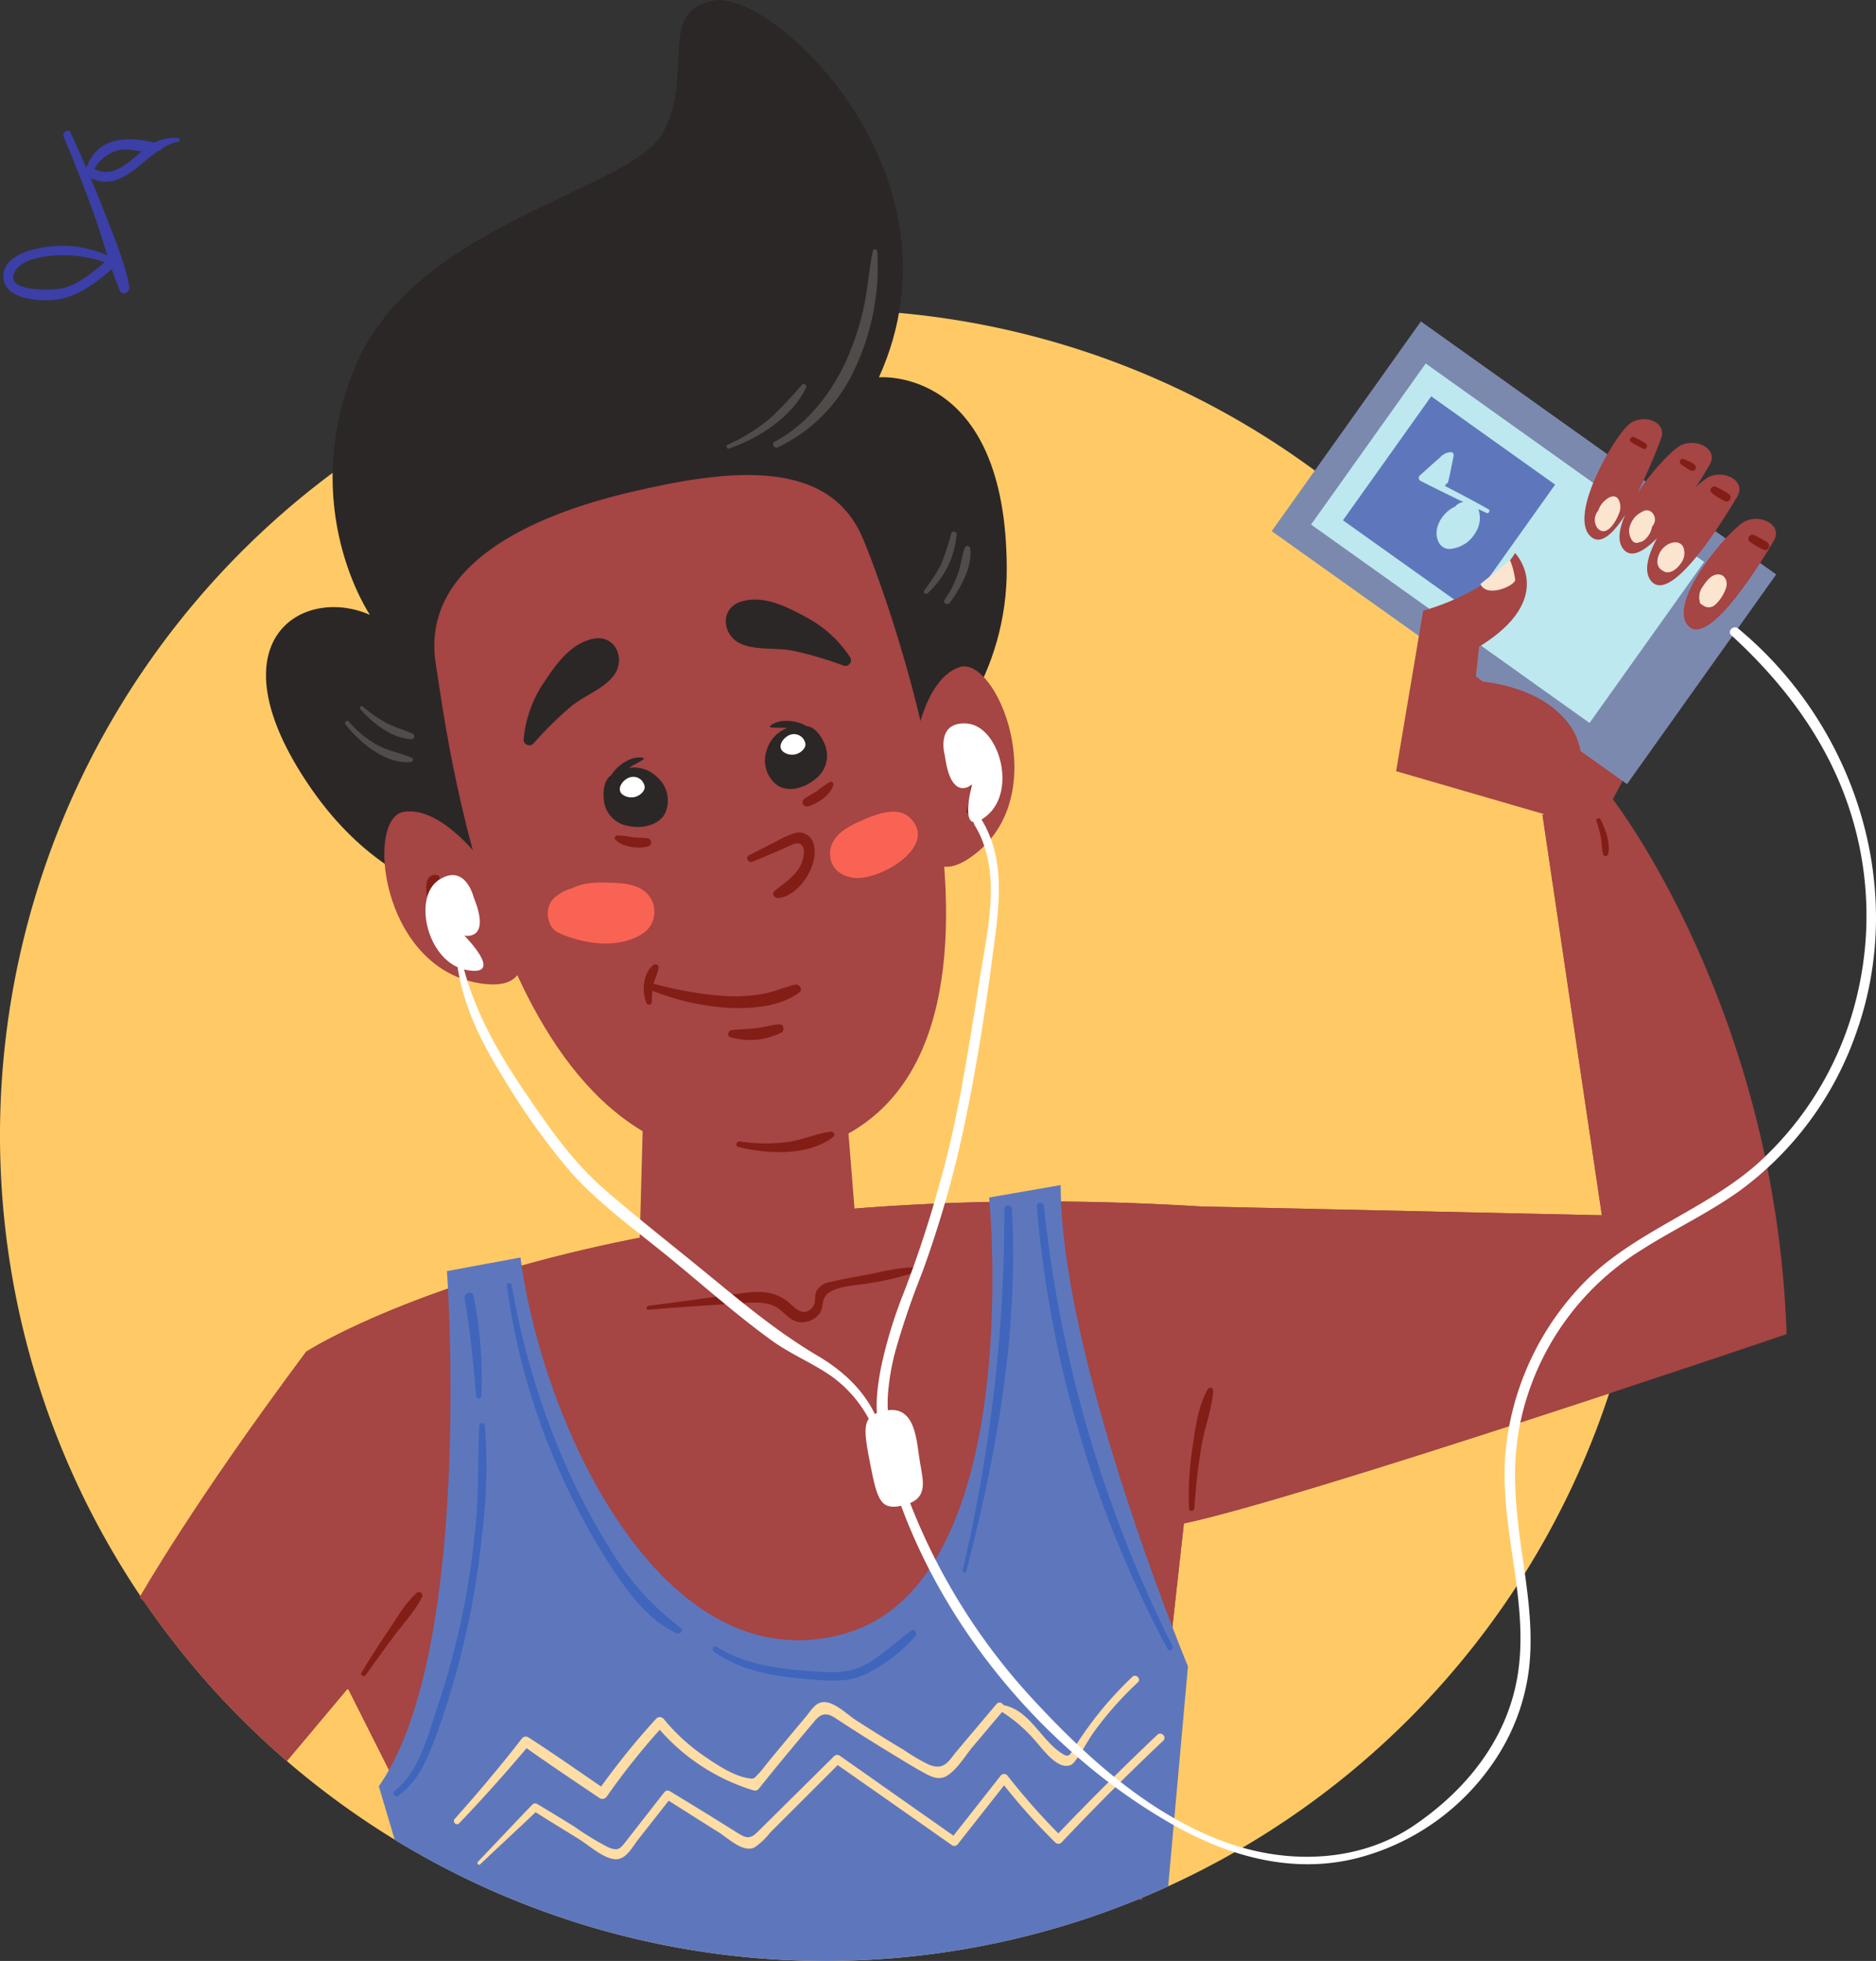<svg id="Grupo_983361" data-name="Grupo 983361" xmlns="http://www.w3.org/2000/svg" xmlns:xlink="http://www.w3.org/1999/xlink" width="292.985" height="306.103" viewBox="0 0 292.985 306.103">
  <rect x="0" y="0" width="292.985" height="306.103" fill="#333333" stroke="none"/>
  <defs>
    <clipPath id="clip-path">
      <rect id="Rectángulo_338749" data-name="Rectángulo 338749" width="292.985" height="306.103" fill="none"/>
    </clipPath>
  </defs>
  <g id="Grupo_983360" data-name="Grupo 983360" clip-path="url(#clip-path)">
    <path id="Trazado_208750" data-name="Trazado 208750" d="M257.774,159.339A128.887,128.887,0,1,1,128.887,30.452,128.886,128.886,0,0,1,257.774,159.339" transform="translate(0 17.877)" fill="#ffca66"/>
    <path id="Trazado_208751" data-name="Trazado 208751" d="M63.536,111.655l-.678,24.738s11.182,8.472,34.565.678L95.05,107.589s-26.771-4.744-31.514,4.066" transform="translate(36.902 62.413)" fill="#a54544"/>
    <path id="Trazado_208752" data-name="Trazado 208752" d="M68.537,141.083s-20.476,3.982-35.726-18.6-.852-31.13,9.6-26.5c0,0-11.487-16.851-2.227-38.912s42.5-27.22,47.818-36.1S86.955,1.791,96.1.074,136.273,27.133,121.9,58.9c0,0,19.864-1.8,19.967,29.813s-34.828,53.152-73.333,52.375" transform="translate(15.366 0.001)" fill="#2b2726"/>
    <path id="Trazado_208753" data-name="Trazado 208753" d="M90,78.6s1.347-10.919,7.059-12.925,14.691,19.351,2.7,28.992S90,78.6,90,78.6" transform="translate(52.739 38.477)" fill="#a54544"/>
    <path id="Trazado_208754" data-name="Trazado 208754" d="M53.245,87.808s-6.44-8.921-12.412-7.927-3.553,24.036,11.6,26.707.809-18.78.809-18.78" transform="translate(22.202 46.85)" fill="#a54544"/>
    <path id="Trazado_208755" data-name="Trazado 208755" d="M73.082,49.466C58.629,52.884,40.492,60.5,42.968,76.212c2.058,13.063,10.955,85.7,55.734,76.458s13.593-90.252,10.76-96.517c-5.64-12.474-21.8-10.135-36.38-6.688" transform="translate(25.09 27.429)" fill="#a54544"/>
    <path id="Trazado_208756" data-name="Trazado 208756" d="M74.395,86.435c1.473-.624,2.952-1.232,4.418-1.87.625-.273,1.241-.584,1.874-.836,1.308-.522,1.835.4,1.681,1.587-.379,2.881-2.568,4.041-4.563,5.691-.568.47.056,1.176.622,1.111,3.263-.371,6.318-5.169,5.509-8.307A2.362,2.362,0,0,0,81,81.96a14.09,14.09,0,0,0-2.917,1.317c-1.427.7-2.841,1.435-4.26,2.152-.676.341-.1,1.29.57,1.006" transform="translate(43.162 48.073)" fill="#821e16"/>
    <path id="Trazado_208757" data-name="Trazado 208757" d="M64.114,97.746a39.219,39.219,0,0,0,12.374,2.82c3.588.138,7.983-.2,10.94-2.436.592-.448-.04-1.346-.67-1.2-1.673.4-3.247,1.092-4.945,1.425a24.792,24.792,0,0,1-6.032.354,56.718,56.718,0,0,1-11.37-1.99.533.533,0,0,0-.3,1.024" transform="translate(37.426 56.77)" fill="#821e16"/>
    <path id="Trazado_208758" data-name="Trazado 208758" d="M72.061,102.775a10.956,10.956,0,0,0,7.915-.748c.538-.322.384-1.314-.319-1.271-1.138.068-2.233.4-3.361.56-1.349.192-2.706.189-4.06.325-.611.06-.854.936-.175,1.133" transform="translate(42.064 59.15)" fill="#821e16"/>
    <path id="Trazado_208759" data-name="Trazado 208759" d="M64.621,100.712a13.255,13.255,0,0,1,.244-2.744c.214-.851.611-1.635.8-2.489a.507.507,0,0,0-.833-.5c-1.622,1.273-1.841,4.169-1.03,5.937.187.409.8.2.816-.2" transform="translate(37.189 55.685)" fill="#821e16"/>
    <path id="Trazado_208760" data-name="Trazado 208760" d="M46.886,95.72a35.653,35.653,0,0,1-2.408-3.5c-.66-1.3-1.938-4.212-.578-5.367a.459.459,0,0,0-.192-.765c-2.154-.378-1.862,2.428-1.558,3.75.557,2.431,1.989,5.16,4.272,6.337.273.141.663-.154.463-.452" transform="translate(24.622 50.517)" fill="#821e16"/>
    <path id="Trazado_208761" data-name="Trazado 208761" d="M96.531,84.954a12.079,12.079,0,0,0,1.036-7.364c-.246-2.152-.589-4.8-2.552-6.072-.736-.478-1.649.632-.967,1.225,3.054,2.655,2.758,8.345,1.827,11.925-.1.384.452.655.655.286" transform="translate(55.072 41.917)" fill="#821e16"/>
    <path id="Trazado_208762" data-name="Trazado 208762" d="M67.815,77.624a5.161,5.161,0,0,0-4.431-1.5c.659-.444,1.436-.8,2.185-1.273.176-.111.092-.278-.078-.309-1.792-.325-3.807,1.2-4.628,2.325-.087.121-.168.251-.246.382-1.344.9-1.274,2.976-1.178,3.95A4.561,4.561,0,0,0,63.4,85.22c2.114.438,4.649-.19,5.571-1.957a4.8,4.8,0,0,0-1.159-5.639m-3.933.167c.94-.136,1.865.349,1.538,1.087a1.887,1.887,0,0,1-3,.682,1.141,1.141,0,0,1-.16-.17,1.829,1.829,0,0,1,.181-.594,1.766,1.766,0,0,1,.579-.67c.289-.111.576-.224.865-.336" transform="translate(34.868 43.734)" fill="#2b2726"/>
    <path id="Trazado_208763" data-name="Trazado 208763" d="M65.566,82.61c-.792-.11-1.592-.07-2.385-.159a10.64,10.64,0,0,0-2.317-.262.376.376,0,0,0-.273.628c1.079,1.192,3.649,1.47,5.118,1.071a.653.653,0,0,0-.143-1.279" transform="translate(35.509 48.24)" fill="#821e16"/>
    <path id="Trazado_208764" data-name="Trazado 208764" d="M77.2,80.96c1.647,1.12,4.179.476,5.836-.908a4.559,4.559,0,0,0,1.59-5.417c-.373-.9-1.293-2.766-2.9-2.925a4.271,4.271,0,0,0-.4-.221c-1.254-.6-3.75-1-5.177.138-.133.106-.13.3.078.308.882.06,1.736.01,2.528.089a5.162,5.162,0,0,0-3.2,3.417A4.808,4.808,0,0,0,77.2,80.96m2.823-7.34a1.761,1.761,0,0,1,.827.316,1.826,1.826,0,0,1,.44.438,1.163,1.163,0,0,1-.06.225,1.888,1.888,0,0,1-2.969.817c-.638-.5-.051-1.362.843-1.685l.92-.111" transform="translate(44.206 41.625)" fill="#2b2726"/>
    <path id="Trazado_208765" data-name="Trazado 208765" d="M79.295,79.527c.646-.47,1.37-.813,2.027-1.268a10.825,10.825,0,0,1,1.919-1.325.377.377,0,0,1,.538.427c-.389,1.558-2.522,3.019-4.006,3.361a.653.653,0,0,1-.478-1.2" transform="translate(46.375 45.146)" fill="#821e16"/>
    <path id="Trazado_208766" data-name="Trazado 208766" d="M89.861,69.3a57.351,57.351,0,0,0-7.708-2.293c-2.644-.6-5.763-.037-8.294-1.1-3.031-1.271-3.488-5.661.092-6.662,3.526-.987,7.067.889,10.072,2.5a18.849,18.849,0,0,1,6.845,6.272A.891.891,0,0,1,89.861,69.3" transform="translate(41.93 34.622)" fill="#2b2726"/>
    <path id="Trazado_208767" data-name="Trazado 208767" d="M53.022,79.257a57.6,57.6,0,0,1,5.71-5.664c2.044-1.779,5.061-2.754,6.789-4.885,2.073-2.552.4-6.637-3.226-5.828-3.576.8-5.81,4.123-7.7,6.959A18.838,18.838,0,0,0,51.529,78.6a.891.891,0,0,0,1.493.655" transform="translate(30.248 36.853)" fill="#2b2726"/>
    <path id="Trazado_208768" data-name="Trazado 208768" d="M59.089,93.824a68.237,68.237,0,0,1,7.4.619l-1.608-3.95c.6-.833.4-.5-.273-.721a14.971,14.971,0,0,0-1.692-.214,8.826,8.826,0,0,1-2.566-.806l1.143,1.143c-.049-.079-.1-.16-.149-.241q.162,1.236.324,2.468c.03-.094.059-.187.089-.281q-.414.707-.827,1.417c-.343.292,1.62.181,1.816.186q.7.019,1.387.073c.6.046,1.166.43.663-.156l-.86-1.476c.036.119.073.236.11.354V90.46c-.027.116-.052.233-.079.349l.862-1.478c.579-.567-.579.027-.936.09a7.825,7.825,0,0,1-1.635.1,7.253,7.253,0,0,1-3.134-.863q.352,2.728.7,5.456-1.176.479-.083.322c.509-.014,1.017-.032,1.527-.054.763-.025,1.527-.046,2.29-.056,1.9-.024,3.588-.057,5.007-1.514a2.827,2.827,0,0,0,0-3.9c-1.79-2.033-4.831-1.638-7.3-1.6-2.4.036-4.5.24-6.358,1.892-1.555,1.382-1.282,4.555.7,5.456,3.847,1.747,9.191,2.558,13.016.189a4.091,4.091,0,0,0,.894-6.212c-1.571-1.736-4.244-1.755-6.431-1.817-2.211-.062-4.766.076-6.478,1.673a3.59,3.59,0,0,0,.2,5.518c1.728,1.3,4.641,1.493,6.728,1.508,2.165.016,4.9-.113,5.986-2.306.855-1.731-.156-4.131-2.322-4.045q-4.066.162-8.11.646c-2.506.3-2.654,3.928,0,4.017" transform="translate(31.646 50.959)" fill="#f96353"/>
    <path id="Trazado_208769" data-name="Trazado 208769" d="M85.2,87.5c1.144-.316,3.069-1.325,4.231-.844q-.564-.329-1.128-.659c.056.07.11.14.165.208q-.383-.928-.768-1.855c0,.081-.008.162-.011.244l.786-1.9a4.518,4.518,0,0,1-1.479.916,4.941,4.941,0,0,1-.855.208c.076-.013.627.2,0-.035l1.428.833.2.257q.164,1.257.33,2.516c.021-.127.041-.252.062-.378q-.424.724-.844,1.449a8.968,8.968,0,0,1,4.52-1.871q-1.455-.836-2.909-1.668c.043.071.084.144.127.216q-.169-1.3-.34-2.595c-.03.1-.06.192-.089.289q.431-.745.865-1.487a7.1,7.1,0,0,1-4.107,2.133h1.851l-.338-.092q.769.448,1.538.9c-1.028-.828-2.082-1.482-3.488-1.019a3.517,3.517,0,0,0-2.376,4.185c.013.075.024.151.037.227a3.387,3.387,0,0,0,2.436,2.435c3.853.844,13.728-4.718,9.175-9.27-2.014-2.016-5.517-.532-7.712.421-2.233.97-4.906,2.462-4.818,5.261.092,3,3.19,4.137,5.717,3.452a8.783,8.783,0,0,0,5.193-3.693A3.111,3.111,0,0,0,89.5,81.62a9.231,9.231,0,0,0-5.94,3.063A1.7,1.7,0,0,0,85.2,87.5" transform="translate(47.949 46.866)" fill="#f96353"/>
    <path id="Trazado_208770" data-name="Trazado 208770" d="M62.627,76.472c-1.217.306-2.531,2.174-.8,2.938s3.317-.747,3.015-1.612a1.786,1.786,0,0,0-2.214-1.325" transform="translate(35.807 44.854)" fill="#fff"/>
    <path id="Trazado_208771" data-name="Trazado 208771" d="M78.447,72.271c-1.217.306-2.531,2.174-.8,2.938s3.317-.749,3.015-1.612a1.786,1.786,0,0,0-2.214-1.325" transform="translate(45.094 42.388)" fill="#fff"/>
    <path id="Trazado_208772" data-name="Trazado 208772" d="M91.668,24.767c-.652,3-.806,6.1-1.5,9.113a40.939,40.939,0,0,1-3,8.732c-2.416,4.928-5.947,9.34-10.843,11.952-.578.308-.071,1.14.506.868A24.958,24.958,0,0,0,88.545,43.8a37.529,37.529,0,0,0,3.811-18.937c-.035-.367-.6-.508-.687-.094" transform="translate(44.658 14.392)" fill="#514b4a"/>
    <path id="Trazado_208773" data-name="Trazado 208773" d="M71.886,47.855c4.639-1.611,9.851-4.9,12.02-9.5.179-.381-.286-.813-.613-.475a66.462,66.462,0,0,1-5.017,5.28,29.205,29.205,0,0,1-6.634,4.122c-.322.146-.094.692.243.575" transform="translate(41.968 22.166)" fill="#514b4a"/>
    <path id="Trazado_208774" data-name="Trazado 208774" d="M34.005,71.417c2.184,2.836,6.363,6.353,10.238,5.9.292-.035.516-.475.171-.633-1.679-.773-3.506-1.013-5.175-1.889A15.942,15.942,0,0,1,34.538,71c-.248-.287-.77.1-.533.413" transform="translate(19.928 41.625)" fill="#514b4a"/>
    <path id="Trazado_208775" data-name="Trazado 208775" d="M35.479,69.917c1.968,2.246,4.887,4.528,7.986,4.726a.465.465,0,0,0,.233-.86c-1.3-.6-2.682-.949-3.957-1.611a18.8,18.8,0,0,1-3.863-2.657.284.284,0,0,0-.4.4" transform="translate(20.782 40.763)" fill="#514b4a"/>
    <path id="Trazado_208776" data-name="Trazado 208776" d="M91.517,61.912A13.976,13.976,0,0,0,96.041,52.7a.429.429,0,0,0-.838-.114,36.64,36.64,0,0,1-1.652,4.937,31.24,31.24,0,0,1-2.592,3.961c-.243.351.268.678.557.43" transform="translate(53.362 30.695)" fill="#514b4a"/>
    <path id="Trazado_208777" data-name="Trazado 208777" d="M93.784,62.569c1.681-2.243,3.5-5.5,3.225-8.416a.459.459,0,0,0-.9-.122c-.451,1.306-.594,2.7-1.051,4.014A17.341,17.341,0,0,1,92.988,62.1c-.34.5.449.932.8.467" transform="translate(54.541 31.529)" fill="#514b4a"/>
    <path id="Trazado_208778" data-name="Trazado 208778" d="M167.694,90.236l9.783-18.462-27.3-12.949-5.912,8.445-.844,13.793,16.89,14.355Z" transform="translate(84.195 34.534)" fill="#a54544"/>
    <path id="Trazado_208779" data-name="Trazado 208779" d="M249.473,130.676a128.451,128.451,0,0,0-10.667-51.4l-6.213,1.359,9.276,62.529-62.527-1.374c-95.854-5.84-139.83,22.674-139.83,22.674a387.423,387.423,0,0,0-25.372,38.9,129.663,129.663,0,0,0,22.374,25.009l9.526-11.34,12.6,25.011,110.818,7.927c.214-.089.43-.175.644-.263l6.494-58.442c10.957-2.274,42.814-12.509,66.45-20.3a128.786,128.786,0,0,0,6.429-40.283" transform="translate(8.301 46.54)" fill="#a54544"/>
    <path id="Trazado_208780" data-name="Trazado 208780" d="M13.736,203.184s8.494-14.972,26.015-38.334c0,0,43.976-28.516,139.828-22.674l62.529,1.373-9.276-62.527,10.994-2.4s25.423,32.638,27.14,83.484c0,0-75.927,25.768-94.135,29.546L170.3,250.4l-111.429-7.97L46.279,217.414l-10.556,8.445Z" transform="translate(8.064 46.153)" fill="#a54544"/>
    <path id="Trazado_208781" data-name="Trazado 208781" d="M132.587,118.5s5.956,59.993-22.551,68.077S62.809,153.819,59.4,127.864l-11.487,2.127s4.255,59.142-10.637,80.416l2.481,8.354a129.067,129.067,0,0,0,120.8,7.286l3.087-34.362s-19.876-47.894-19.876-75.125Z" transform="translate(21.886 68.429)" fill="#5e77bc"/>
    <rect id="Rectángulo_338746" data-name="Rectángulo 338746" width="40.167" height="68.089" transform="matrix(0.58, -0.815, 0.815, 0.58, 198.609, 82.913)" fill="#7c89ae"/>
    <rect id="Rectángulo_338747" data-name="Rectángulo 338747" width="30.86" height="53.393" transform="translate(204.757 81.88) rotate(-54.543)" fill="#bde8ef"/>
    <rect id="Rectángulo_338748" data-name="Rectángulo 338748" width="23.758" height="23.757" transform="translate(209.739 81.218) rotate(-54.541)" fill="#5e77bc"/>
    <path id="Trazado_208782" data-name="Trazado 208782" d="M163.565,96.051l-26.179-7.6L141.609,63.4s10.7-2.815,14.355-9.008c0,0,6.756,7.037-5.629,14.637l-.563,5.348s9.852.281,14.637,6.756-.844,14.918-.844,14.918" transform="translate(80.654 31.931)" fill="#a54544"/>
    <path id="Trazado_208783" data-name="Trazado 208783" d="M179.769,54.434c1.4-2.384-1.936-4.19-4.437-3.054-2.43,1.1-12.276,12.565-8.98,16.312s12.016-10.875,13.417-13.258" transform="translate(97.267 29.959)" fill="#a54544"/>
    <path id="Trazado_208784" data-name="Trazado 208784" d="M175.357,50.235a9.156,9.156,0,0,0-2.068,1.649c1.047-1.624,1.843-2.961,2.189-3.55,1.4-2.385-1.936-4.19-4.436-3.054-1.252.568-4.466,3.882-6.843,7.473a91.325,91.325,0,0,0,3.684-8.472c.986-2.6-2.542-3.926-4.791-2.416-2.187,1.468-9.938,14.447-6.144,17.727,1.557,1.347,3.514-.555,5.347-3.446-.987,2.214-1.3,4.233-.233,5.444,1.209,1.374,3.149.275,5.19-1.784-1.458,2.7-2.146,5.294-.874,6.739,3.3,3.747,12.016-10.873,13.419-13.258s-1.936-4.188-4.437-3.054" transform="translate(91.533 24.204)" fill="#a54544"/>
    <path id="Trazado_208785" data-name="Trazado 208785" d="M93.078,76.266s-1.587-5.42,3.392-5.1,7.942,10.37,3.18,14.368-2.343-4.852-2.343-4.852-3.244,2.919-4.23-4.415" transform="translate(54.501 41.77)" fill="#fff"/>
    <path id="Trazado_208786" data-name="Trazado 208786" d="M49.419,89.586s-1.309-5.494-5.474-2.747-1.755,12.942,4.361,14.055-.37-5.375-.37-5.375,4.263.927,1.482-5.932" transform="translate(24.577 50.528)" fill="#fff"/>
    <path id="Trazado_208787" data-name="Trazado 208787" d="M88.316,138.777c-3.826.736-3.522,2.595-2.409,8.342s1.671,7.245,5,6.488c4.079-.927,3.338-3.523,2.781-6.674s-.555-9.083-5.375-8.156" transform="translate(50.001 81.414)" fill="#fff"/>
    <path id="Trazado_208788" data-name="Trazado 208788" d="M72.788,113.7c4.426,1.12,11.035,1.447,14.825-1.609.411-.33-.057-.835-.454-.779-2.354.325-4.542,1.368-6.943,1.647a27.261,27.261,0,0,1-7.189-.119c-.554-.084-.809.716-.238.86" transform="translate(42.542 65.343)" fill="#821e16"/>
    <path id="Trazado_208789" data-name="Trazado 208789" d="M63.928,131.28c4.725-.394,9.459-.7,14.192-1,1.8-.116,3.885-.343,5.55.484,1.4.7,2.184,2.255,3.841,2.457a3.55,3.55,0,0,0,2.642-.827c1.03-.865.789-1.676,1.149-2.76.706-2.112,5.123-2.108,6.953-2.471a44.185,44.185,0,0,0,7.1-1.652c.441-.168.419-.894-.119-.878a36.781,36.781,0,0,0-6.077.967c-2.235.446-4.528.782-6.735,1.343a2.969,2.969,0,0,0-2.285,1.455c-.4.868.076,1.758-.679,2.59-1.246,1.373-2.428.244-3.384-.624-2.279-2.071-4.8-2.033-7.729-1.639-4.806.646-9.6,1.351-14.415,1.936-.386.048-.4.652,0,.619" transform="translate(37.356 73.167)" fill="#821e16"/>
    <path id="Trazado_208790" data-name="Trazado 208790" d="M36.264,169.529c1.451-2.039,2.906-4.071,4.4-6.078,1.454-1.954,3.3-3.884,4.368-6.069a.535.535,0,0,0-.836-.646c-1.758,1.56-3.033,3.823-4.342,5.761q-2.209,3.266-4.247,6.648c-.257.427.378.776.657.384" transform="translate(20.868 91.927)" fill="#821e16"/>
    <path id="Trazado_208791" data-name="Trazado 208791" d="M117.858,155.3A94.075,94.075,0,0,1,119,145.383c.506-2.8,1.608-5.628,1.8-8.457a.45.45,0,0,0-.832-.225c-1.541,2.614-1.963,6.166-2.408,9.124a49.159,49.159,0,0,0-.538,9.473.416.416,0,0,0,.832,0" transform="translate(68.677 80.129)" fill="#821e16"/>
    <path id="Trazado_208792" data-name="Trazado 208792" d="M157.1,80.915a20.322,20.322,0,0,1,.694,2.56c.165.867.132,1.771.352,2.622a.415.415,0,0,0,.794,0c.362-1.766-.4-3.893-1.2-5.452a.351.351,0,0,0-.64.27" transform="translate(92.219 47.244)" fill="#821e16"/>
    <path id="Trazado_208793" data-name="Trazado 208793" d="M160.63,43.831a16.031,16.031,0,0,0,1.89,1c.5.2.724-.543.344-.816a15.7,15.7,0,0,0-1.763-.987c-.53-.281-1,.511-.471.806" transform="translate(94.165 25.224)" fill="#821e16"/>
    <path id="Trazado_208794" data-name="Trazado 208794" d="M165.521,46l.822.567a1.855,1.855,0,0,0,.941.438.54.54,0,0,0,.463-.809,1.847,1.847,0,0,0-.844-.587L166,45.19a.472.472,0,0,0-.476.814" transform="translate(97.04 26.498)" fill="#821e16"/>
    <path id="Trazado_208795" data-name="Trazado 208795" d="M168.585,48.907a11.081,11.081,0,0,0,1.925,1.2.636.636,0,0,0,.64-1.1,11.1,11.1,0,0,0-1.987-1.1.574.574,0,0,0-.578.99" transform="translate(98.813 28.093)" fill="#821e16"/>
    <path id="Trazado_208796" data-name="Trazado 208796" d="M172.36,53.758a16.172,16.172,0,0,0,2.112,1.216.649.649,0,0,0,.775-.379.672.672,0,0,0-.268-.819,15.376,15.376,0,0,0-1.984-1.1.628.628,0,0,0-.635,1.084" transform="translate(101.008 30.875)" fill="#821e16"/>
    <path id="Trazado_208797" data-name="Trazado 208797" d="M45.048,95.447c.963,5.948,3.544,11.284,6.688,16.377A111.066,111.066,0,0,0,62.5,127.041c4.585,5.194,10.462,9.364,15.8,13.742,5.228,4.288,10.338,8.835,15.821,12.793,2.957,2.135,6.369,3.5,9.341,5.586a19.624,19.624,0,0,1,6.923,9.191.467.467,0,0,0,.9-.249c-1.317-5.38-5.312-9.384-9.96-12.128-6.077-3.585-11.357-7.938-16.8-12.411-5.513-4.531-11.163-8.929-16.558-13.6-5.106-4.422-8.881-9.957-12.647-15.514-4.026-5.939-7.605-12.243-9.4-19.242-.148-.575-.962-.322-.871.24" transform="translate(26.442 55.702)" fill="#fff"/>
    <path id="Trazado_208798" data-name="Trazado 208798" d="M88.016,176.7c.17-2.065-.13-4.152.013-6.231a37.207,37.207,0,0,1,1.147-6.743,124.378,124.378,0,0,1,4.152-12.181,166.793,166.793,0,0,0,6.955-24.688c1.685-8.221,2.985-16.525,4.084-24.842.936-7.089,2.243-14.755-1.658-21.221-.454-.754-1.644-.063-1.182.692,4.33,7.075,2.149,15.917.922,23.566-1.363,8.492-2.636,16.99-4.531,25.385a184.862,184.862,0,0,1-7.4,24.079,71.166,71.166,0,0,0-3.6,11.862c-.616,3.328-1.176,7.369.233,10.557.206.465.836.175.87-.235" transform="translate(50.643 47.239)" fill="#fff"/>
    <path id="Trazado_208799" data-name="Trazado 208799" d="M45.487,186.331c3.785-3.953,7.418-8.037,10.949-12.219l-.933.121c3.917,2.814,7.953,5.479,11.944,8.186a.83.83,0,0,0,1.113-.292,110.015,110.015,0,0,1,8.826-11.03H76.276a31.648,31.648,0,0,0,15.206,10.1.752.752,0,0,0,.749-.2c2.868-3.592,5.818-7.118,8.776-10.635,1.038-1.233,1.906-1.328,3.249-.444q1.352.89,2.714,1.763,2.895,1.854,5.836,3.639c1.839,1.116,3.676,2.273,5.572,3.29,1.057.567,2.173.981,3.284.309,1.611-.971,2.847-3.138,4.042-4.553q2.366-2.8,4.731-5.6c.608-.719-.428-1.765-1.04-1.04q-3.059,3.626-6.117,7.25c-1.373,1.625-1.99,3.227-4.512,2.165a32.387,32.387,0,0,1-3.834-2.257q-3.818-2.288-7.558-4.7c-1.4-.9-3.665-3.266-5.5-2.676-.952.306-1.584,1.4-2.185,2.12q-1.614,1.916-3.219,3.844-1.336,1.607-2.665,3.219c-.522.632-1.028,1.339-1.595,1.933-.692.724-.616.827-1.649.654-2.35-.394-5.007-2.2-6.948-3.533a30.508,30.508,0,0,1-6.231-5.761.789.789,0,0,0-1.109,0,115.619,115.619,0,0,0-9.119,11.319l1.111-.29c-3.98-2.722-7.937-5.5-11.989-8.113a.771.771,0,0,0-.933.121c-3.358,4.334-6.893,8.53-10.548,12.619-.416.465.252,1.144.689.689" transform="translate(26.223 98.285)" fill="#ffdda5"/>
    <path id="Trazado_208800" data-name="Trazado 208800" d="M98.227,170.037a23.318,23.318,0,0,1,6.045,5.106c1.066,1.192,2.971,3.826,4.775,3.742.763-.035,1.013-.367,1.436-.932,1.033-1.381,1.817-2.987,2.831-4.4a53.726,53.726,0,0,1,6.831-7.7c.571-.538-.292-1.4-.86-.86a56.294,56.294,0,0,0-5.634,6.178c-.843,1.081-1.652,2.189-2.419,3.323q-.626.928-1.216,1.884c-.608.987-.736,1.249-1.916.451-3.336-2.258-5.16-7.239-9.683-7.505a.384.384,0,0,0-.192.709" transform="translate(57.559 96.763)" fill="#ffdda5"/>
    <path id="Trazado_208801" data-name="Trazado 208801" d="M47.432,190.9c2.99-2.827,6.015-5.615,9-8.453l-.741.1c2.366,1.5,4.766,2.96,7.151,4.434,1.57.97,3.784,3.034,5.674,3.142,1.679.1,2.627-1.866,3.526-3.012l5.142-6.54-.828.106c2.788,1.749,5.556,3.528,8.351,5.267,1.406.874,3.741,3.2,5.542,2.344a10.852,10.852,0,0,0,2.462-2.328q1.826-1.821,3.652-3.646l7.3-7.294c-.279.036-.559.073-.838.108q9.158,6.4,18.3,12.827a.678.678,0,0,0,.824-.106q3.885-4.937,7.773-9.873h-.962a96.883,96.883,0,0,0,8.489,9.546.676.676,0,0,0,.946,0q7.723-8.18,15.9-15.906c.608-.576-.311-1.493-.919-.919q-8.168,7.732-15.928,15.877h.946a101.339,101.339,0,0,1-8.473-9.56.681.681,0,0,0-.962,0q-3.885,4.937-7.773,9.873c.275-.035.549-.07.824-.106q-9.146-6.418-18.283-12.847a.7.7,0,0,0-.838.108q-5.963,5.9-11.924,11.8c-1.238,1.224-1.835,1-3.219.135l-3.49-2.176c-2.327-1.452-4.679-2.86-7.01-4.3a.686.686,0,0,0-.828.108q-2.05,2.623-4.1,5.247c-.684.874-1.36,1.754-2.049,2.623-.835,1.054-1.168,1.393-2.623.794a42.633,42.633,0,0,1-5.386-3.287c-1.916-1.166-3.823-2.349-5.753-3.49a.622.622,0,0,0-.741.1c-2.857,2.96-5.664,5.966-8.511,8.935a.27.27,0,0,0,.381.381" transform="translate(27.576 100.1)" fill="#ffdda5"/>
    <path id="Trazado_208802" data-name="Trazado 208802" d="M218.42,62.953c7.746,7.089,14.215,15.483,17.842,25.42a53.351,53.351,0,0,1,1.884,30.345A51.233,51.233,0,0,1,222.528,145.4c-8.311,7.351-19.391,10.66-27.21,18.673a43.8,43.8,0,0,0-12.127,25.842c-1.259,12.024,3.912,23.931,1.751,35.907-1.757,9.724-8.037,17.416-16.036,22.868-8.583,5.85-19.689,6.129-29.237,2.742-11.724-4.158-21.649-13.031-29.984-22.024a96.9,96.9,0,0,1-19.68-31.384c-.329-.867-1.731-.5-1.408.389,7.473,20.63,23.5,39.354,42.587,50.188,8.98,5.1,19.188,7.87,29.377,5.066a36.9,36.9,0,0,0,21.679-16.307,32.656,32.656,0,0,0,4.607-13.422c.671-6.283-.411-12.558-1.286-18.765-.892-6.336-1.466-12.684-.175-19.01a41.838,41.838,0,0,1,18.88-27.209c5.117-3.277,10.67-5.844,15.6-9.411A51.456,51.456,0,0,0,237.736,125.5c8.343-22.722.133-48.374-18.254-63.606-.732-.606-1.785.4-1.062,1.062" transform="translate(51.984 36.224)" fill="#fff"/>
    <path id="Trazado_208803" data-name="Trazado 208803" d="M158.577,49.418a3.58,3.58,0,0,0-1.1,1.627,2.222,2.222,0,0,0-.151,2.7c1.419,1.644,2.961-1.084,3.358-2.173a2.526,2.526,0,0,0-.1-2.374c-.613-.724-1.428-.267-2.011.219" transform="translate(92.129 28.662)" fill="#fbe4d0"/>
    <path id="Trazado_208804" data-name="Trazado 208804" d="M162.373,50.412a3.594,3.594,0,0,0-1.809,1.9,2.537,2.537,0,0,0,.333,2.727.825.825,0,0,0,1,.129,1.537,1.537,0,0,0,.76-.3A3.491,3.491,0,0,0,163.9,52.72a1.55,1.55,0,0,0-.021-2.2,1.186,1.186,0,0,0-1.506-.108" transform="translate(94.114 29.467)" fill="#fbe4d0"/>
    <path id="Trazado_208805" data-name="Trazado 208805" d="M164.334,53.94a3.2,3.2,0,0,0-1.236,2.344,1.522,1.522,0,0,0,.865,1.5,1.193,1.193,0,0,0,.232.138c.987.421,2.035-.527,2.554-1.286a2.6,2.6,0,0,0,.355-2.631c-.644-1.047-1.962-.7-2.769-.07" transform="translate(95.748 31.314)" fill="#fbe4d0"/>
    <path id="Trazado_208806" data-name="Trazado 208806" d="M169.8,56.541c-.936.217-1.649,1.259-2.138,2.009a2.491,2.491,0,0,0-.43,1.282,1.593,1.593,0,0,0,.057.755.6.6,0,0,0,.414.662,1.492,1.492,0,0,0,2.025-.029,6.3,6.3,0,0,0,1.69-2.669c.341-1.1-.349-2.308-1.619-2.011" transform="translate(98.162 33.166)" fill="#fbe4d0"/>
    <path id="Trazado_208807" data-name="Trazado 208807" d="M145.683,58.81l4.634-3.707a13.51,13.51,0,0,1,.8,3.046c0,.927-4.5,2.912-5.429.662" transform="translate(85.525 32.349)" fill="#fbe4d0"/>
    <path id="Trazado_208808" data-name="Trazado 208808" d="M39.434,198.166c3.385-2.371,4.8-6.274,6.161-10.014a125.608,125.608,0,0,0,4.585-15.91A128.661,128.661,0,0,0,52.6,156.928a82.8,82.8,0,0,0,.4-16.55.442.442,0,0,0-.882,0c-.229,4.987-.092,9.957-.521,14.941a126.432,126.432,0,0,1-2.3,15.426,128.284,128.284,0,0,1-3.868,14.017c-1.455,4.342-2.806,9.727-6.57,12.671-.414.324.132,1.036.565.733" transform="translate(22.732 82.161)" fill="#3f66bc"/>
    <path id="Trazado_208809" data-name="Trazado 208809" d="M48.36,143.261a66.139,66.139,0,0,0-1.233-15.6c-.178-.922-1.555-.524-1.4.386.865,5.047,1.39,10.108,1.779,15.212a.426.426,0,0,0,.852,0" transform="translate(26.838 74.638)" fill="#3f66bc"/>
    <path id="Trazado_208810" data-name="Trazado 208810" d="M49.875,126.58a105.351,105.351,0,0,0,8.754,30.143,103.861,103.861,0,0,0,7.619,13.892c2.557,3.887,5.79,8.3,10.157,10.252.5.224,1.163-.43.646-.836a42.661,42.661,0,0,1-10.029-10.7,106.777,106.777,0,0,1-7.286-13.257,120.132,120.132,0,0,1-9.1-29.6c-.075-.429-.824-.335-.767.1" transform="translate(29.278 74.087)" fill="#3f66bc"/>
    <path id="Trazado_208811" data-name="Trazado 208811" d="M70.32,163.72c4.841,3.4,10.714,4.015,16.459,4.425,2.788.2,5.34.159,7.843-1.211A25.887,25.887,0,0,0,101.8,161.3c.373-.444-.132-1.284-.676-.876-2.216,1.66-4.215,3.558-6.594,5.007-2.585,1.576-5.177,1.587-8.1,1.381-5.4-.381-10.97-.908-15.66-3.855-.489-.306-.9.44-.446.762" transform="translate(41.166 94.116)" fill="#3f66bc"/>
    <path id="Trazado_208812" data-name="Trazado 208812" d="M95.322,175.63c4.728-18.343,8.184-37.467,7.105-56.5a.594.594,0,0,0-1.187,0,243.589,243.589,0,0,1-6.505,56.338.3.3,0,0,0,.587.162" transform="translate(55.61 69.601)" fill="#3f66bc"/>
    <path id="Trazado_208813" data-name="Trazado 208813" d="M123.214,187.5a199.127,199.127,0,0,1-20.064-68.661c-.073-.711-1.186-.728-1.125,0a178.474,178.474,0,0,0,20.418,69.112c.271.509,1.028.06.771-.451" transform="translate(59.894 69.452)" fill="#3f66bc"/>
    <path id="Trazado_208814" data-name="Trazado 208814" d="M143.821,49.425a.355.355,0,0,0,.368-.271c.351-1.379.6-2.788.886-4.182a.464.464,0,0,0-.417-.5,2.4,2.4,0,0,0-1.736.849c-1.06.9-2.087,1.854-3.125,2.784a.528.528,0,0,0,.156.889c2.22,1.117,4.439,2.223,6.677,3.3a1,1,0,0,0-.194,0,1.8,1.8,0,0,0-1.1.652,5.2,5.2,0,0,0-2.868,3.407c-.3,1.449.306,3.28,2.016,3.231a5.108,5.108,0,0,0,4.088-2.715,4.1,4.1,0,0,0,.343-3.5c.43.2.859.4,1.292.6.336.152.628-.4.3-.581-2.255-1.265-4.537-2.466-6.832-3.649a.236.236,0,0,0,.149-.311" transform="translate(81.961 26.106)" fill="#bde8ef"/>
    <path id="Trazado_208815" data-name="Trazado 208815" d="M17.864,26.343A17.107,17.107,0,0,0,7.035,24.354C4.429,24.727-.246,25.94.4,29.539c.513,2.871,4.961,3.211,7.237,3.125,3.938-.148,7.1-2.636,9.937-5.126.738-.648-.33-1.682-1.07-1.068-2.012,1.668-4.091,3.5-6.648,4.272-1.219.367-8.981.828-7.877-2.2C2.9,25.992,7.5,25.663,9.719,25.646a19.967,19.967,0,0,1,7.762,1.606c.525.216.865-.64.382-.909" transform="translate(0.197 14.192)" fill="#3c3fa7"/>
    <path id="Trazado_208816" data-name="Trazado 208816" d="M6.29,13.812q2.619,6.175,4.869,12.5c1.359,3.8,2.33,7.81,3.9,11.52.381.9,1.658.219,1.492-.63-.832-4.244-2.685-8.462-4.245-12.485-1.511-3.9-3.176-7.743-4.933-11.541-.344-.743-1.4-.1-1.087.635" transform="translate(3.659 7.543)" fill="#3c3fa7"/>
    <path id="Trazado_208817" data-name="Trazado 208817" d="M9.117,20.324a6.139,6.139,0,0,1,4.32-4.887c2.235-.544,4.542.817,6.7-.037a.492.492,0,0,0,0-.94c-2.55-.736-6.218-1.3-8.648.1a6.053,6.053,0,0,0-3.117,5.663c.021.408.657.543.748.1" transform="translate(4.908 8.043)" fill="#3c3fa7"/>
    <path id="Trazado_208818" data-name="Trazado 208818" d="M22.71,13.581a7.025,7.025,0,0,0-5.074,1.682c-2.219,1.689-4.771,4.722-7.881,3.195-.881-.433-1.658.884-.773,1.322,5.645,2.792,8.884-4.695,13.807-5.612.355-.065.233-.559-.079-.587" transform="translate(5.043 7.956)" fill="#3c3fa7"/>
  </g>
</svg>
